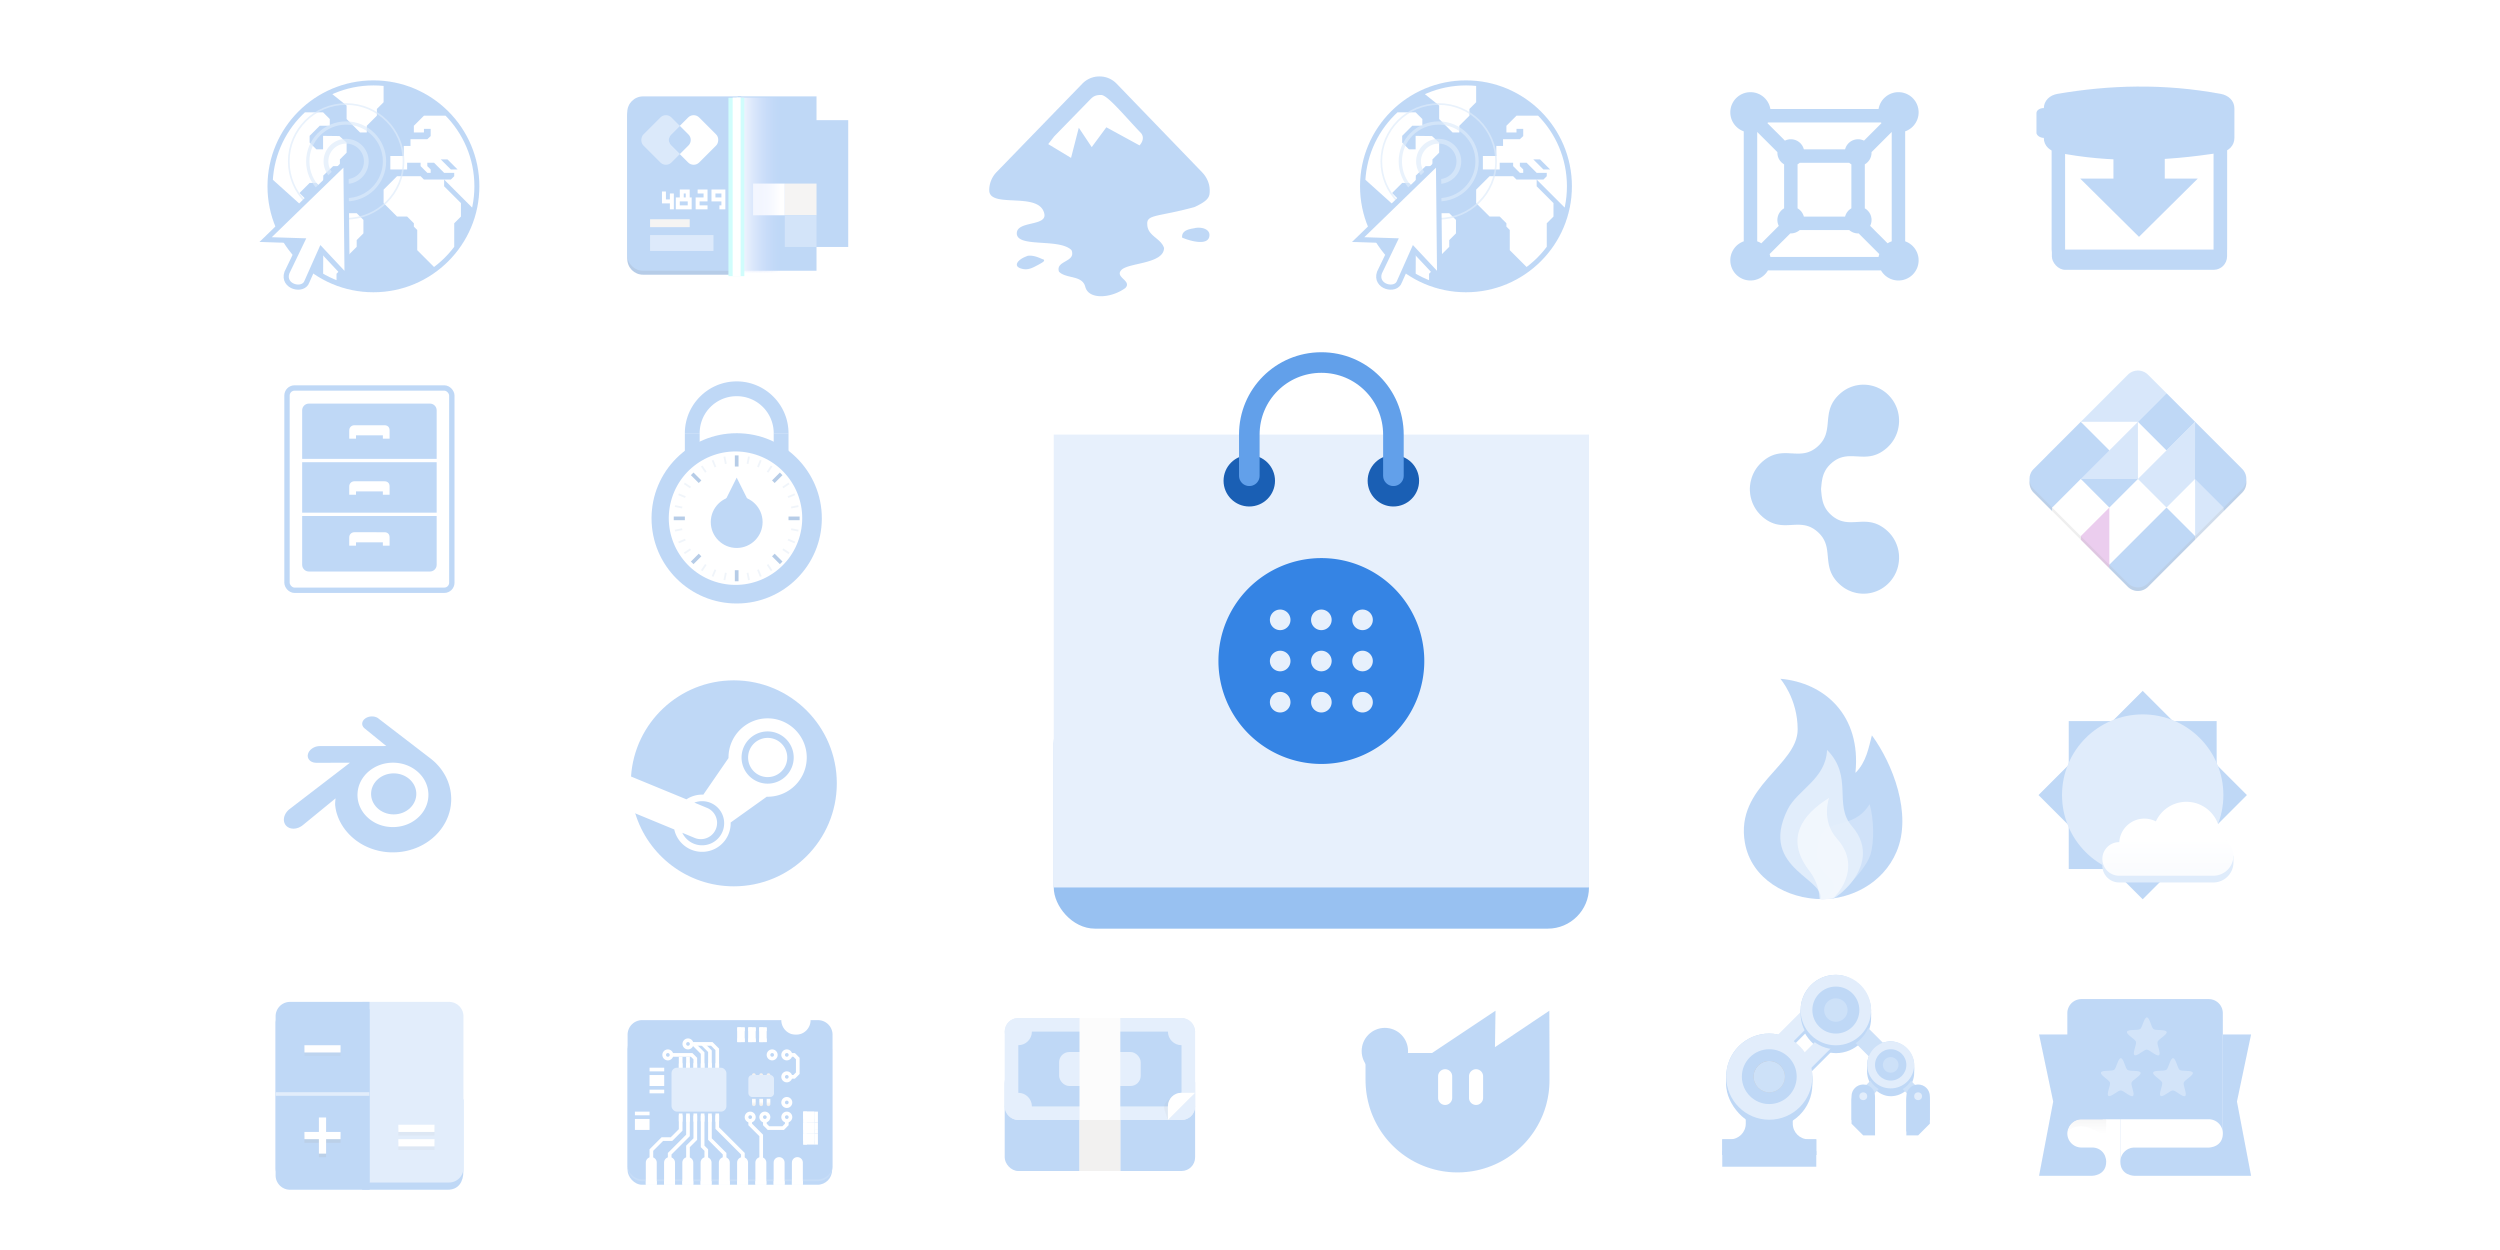 <?xml version="1.0" encoding="UTF-8" standalone="no"?>
<svg
   xmlns:dc="http://purl.org/dc/elements/1.1/"
   xmlns:cc="http://creativecommons.org/ns#"
   xmlns:rdf="http://www.w3.org/1999/02/22-rdf-syntax-ns#"
   xmlns:svg="http://www.w3.org/2000/svg"
   xmlns="http://www.w3.org/2000/svg"
   xmlns:xlink="http://www.w3.org/1999/xlink"
   xmlns:sodipodi="http://sodipodi.sourceforge.net/DTD/sodipodi-0.dtd"
   xmlns:inkscape="http://www.inkscape.org/namespaces/inkscape"
   inkscape:version="1.0 (4035a4fb49, 2020-05-01)"
   sodipodi:docname="software.svg"
   id="svg692"
   version="1.1"
   height="600"
   width="1200">
  <sodipodi:namedview
     inkscape:current-layer="svg692"
     inkscape:window-maximized="1"
     inkscape:window-y="27"
     inkscape:window-x="0"
     inkscape:cy="300"
     inkscape:cx="600"
     inkscape:zoom="1.0616667"
     showgrid="false"
     id="namedview694"
     inkscape:window-height="1136"
     inkscape:window-width="1920"
     inkscape:pageshadow="2"
     inkscape:pageopacity="0"
     guidetolerance="10"
     gridtolerance="10"
     objecttolerance="10"
     borderopacity="1"
     bordercolor="#666666"
     pagecolor="#ffffff" />
  <defs
     id="defs207">
    <linearGradient
       id="d"
       x2="1"
       gradientUnits="userSpaceOnUse"
       gradientTransform="matrix(0 6 -12 0 -64 209.997)">
      <stop
         id="stop141"
         stop-color="#b6b4b2" />
      <stop
         id="stop143"
         stop-color="#dcdbda"
         offset=".119" />
      <stop
         id="stop145"
         stop-color="#deddda"
         offset=".185" />
      <stop
         id="stop147"
         stop-color="#deddda"
         offset=".861" />
      <stop
         id="stop149"
         offset=".973"
         stop-color="#b2b0ab" />
      <stop
         id="stop151"
         offset="1"
         stop-color="#c0bfbc" />
    </linearGradient>
    <linearGradient
       gradientUnits="userSpaceOnUse"
       y2="264"
       x2="70"
       y1="256"
       x1="70"
       id="s"
       xlink:href="#a"
       gradientTransform="matrix(.848 0 0 .848 893.295 163.932)" />
    <linearGradient
       id="f">
      <stop
         id="stop155"
         stop-color="#fff"
         offset="0" />
      <stop
         id="stop157"
         stop-opacity="0"
         stop-color="#648cf9"
         offset="1" />
    </linearGradient>
    <linearGradient
       xlink:href="#b"
       id="p"
       gradientUnits="userSpaceOnUse"
       gradientTransform="matrix(.265 0 0 .265 633.225 349.875)"
       x1="37"
       y1="249"
       x2="37"
       y2="254" />
    <linearGradient
       id="b">
      <stop
         id="stop161"
         stop-color="#d5d1cc"
         offset="0" />
      <stop
         id="stop163"
         stop-color="#f6f5f4"
         offset=".183" />
      <stop
         id="stop165"
         stop-color="#fff"
         offset=".395" />
      <stop
         id="stop167"
         stop-color="#d7d3ce"
         offset=".784" />
      <stop
         id="stop169"
         stop-color="#c8c2bb"
         offset="1" />
    </linearGradient>
    <linearGradient
       y2="254"
       x2="37"
       y1="249"
       x1="37"
       gradientTransform="matrix(.265 0 0 -.265 633.225 479.52)"
       gradientUnits="userSpaceOnUse"
       id="q"
       xlink:href="#b" />
    <linearGradient
       y2="298.475"
       x2="159.094"
       y1="245.525"
       x1="144.906"
       gradientTransform="translate(804 -220.033)"
       gradientUnits="userSpaceOnUse"
       id="n"
       xlink:href="#c" />
    <linearGradient
       id="c">
      <stop
         id="stop174"
         stop-color="#2e3436"
         offset="0" />
      <stop
         id="stop176"
         stop-color="#555753"
         offset="1" />
    </linearGradient>
    <linearGradient
       gradientTransform="matrix(.848 0 0 .848 954.36 150.362)"
       y2="276"
       x2="-28"
       y1="276"
       x1="36"
       gradientUnits="userSpaceOnUse"
       id="r"
       xlink:href="#d" />
    <linearGradient
       id="a">
      <stop
         id="stop180"
         offset="0" />
      <stop
         id="stop182"
         stop-opacity="0"
         offset="1" />
    </linearGradient>
    <linearGradient
       xlink:href="#e"
       id="m"
       x1="85"
       y1="107.162"
       x2="85"
       y2="86"
       gradientUnits="userSpaceOnUse"
       gradientTransform="translate(889.957 177.037) scale(.807)" />
    <linearGradient
       id="e">
      <stop
         id="stop186"
         stop-color="#eef4fc"
         offset="0" />
      <stop
         id="stop188"
         stop-color="#fff"
         offset="1" />
    </linearGradient>
    <linearGradient
       xlink:href="#f"
       id="j"
       x1="66"
       y1="234"
       x2="44"
       y2="234"
       gradientUnits="userSpaceOnUse" />
    <clipPath
       clipPathUnits="userSpaceOnUse"
       id="i">
      <rect
         id="rect192"
         enable-background="new"
         stroke-width=".004"
         fill="#e66100"
         ry="0"
         rx="0"
         y="-290"
         x="-110"
         height="90"
         width="96"
         style="marker:none"
         transform="scale(-1)" />
    </clipPath>
    <clipPath
       id="l"
       clipPathUnits="userSpaceOnUse">
      <path
         id="path195"
         stroke-dasharray="8.357,8.357"
         stroke-linejoin="round"
         stroke-linecap="square"
         stroke-width="2.786"
         fill="url(#radialGradient1189)"
         d="M96.504 52.927c10.224 13.91 20.11 38.975 12.212 57.59C101.892 126.603 85.626 134 72 134c-17.296 0-35.251-9.851-38.379-28.04-4.784-27.822 26.136-38 26.136-55.97 0-15.33-8.568-25.061-8.568-25.061 22.009 1.916 40.085 18.184 37.165 46.565 5.43-5.261 6.607-12.809 8.15-18.567z" />
    </clipPath>
    <clipPath
       clipPathUnits="userSpaceOnUse"
       id="o">
      <rect
         id="rect198"
         stroke-dasharray="4,2"
         stroke-linejoin="round"
         fill="#26a269"
         width="448.707"
         height="358.794"
         x="32"
         y="-116"
         rx="32"
         ry="32" />
    </clipPath>
    <clipPath
       id="g"
       clipPathUnits="userSpaceOnUse">
      <circle
         id="circle201"
         enable-background="new"
         stroke-width="4.286"
         fill="#3584e4"
         style="marker:none"
         cx="64"
         cy="236"
         r="60" />
    </clipPath>
    <filter
       color-interpolation-filters="sRGB"
       id="k"
       x="-.234"
       width="1.468"
       y="-.018"
       height="1.037">
      <feGaussianBlur
         id="feGaussianBlur204"
         stdDeviation="2.342" />
    </filter>
  </defs>
  <g
     id="g690"
     transform="translate(82.06 156.185)">
    <rect
       id="rect209"
       enable-background="new"
       fill="#98c1f1"
       ry="19.762"
       rx="19.762"
       y="180.868"
       x="423.739"
       height="108.693"
       width="256.911" />
    <path
       id="path211"
       d="M423.739 52.412H680.65v217.386H423.739z"
       enable-background="new"
       fill="#e7f0fc"
       style="marker:none" />
    <g
       id="g217"
       fill="#1a5fb4"
       transform="matrix(2.47 0 0 2.47 394.095 -421.885)">
      <circle
         id="circle213"
         r="5"
         cy="201"
         cx="50" />
      <circle
         id="circle215"
         cx="78"
         cy="201"
         r="5" />
    </g>
    <path
       id="path219"
       enable-background="new"
       stroke-linejoin="round"
       stroke-linecap="round"
       stroke-width="9.881"
       stroke="#62a0ea"
       fill="none"
       d="M517.61 72.175V52.412c0-19.16 15.425-34.584 34.584-34.584 19.16 0 34.584 15.425 34.584 34.584v19.763" />
    <path
       id="path221"
       enable-background="new"
       fill="#3584e4"
       d="M552.194 111.7a49.406 49.406 0 00-49.406 49.405 49.406 49.406 0 0049.406 49.406 49.406 49.406 0 0049.406-49.406 49.406 49.406 0 00-49.406-49.406zm-19.762 24.702a4.94 4.94 0 014.94 4.941 4.94 4.94 0 01-4.94 4.94 4.94 4.94 0 01-4.94-4.94 4.94 4.94 0 014.94-4.94zm19.762 0a4.94 4.94 0 014.94 4.941 4.94 4.94 0 01-4.94 4.94 4.94 4.94 0 01-4.94-4.94 4.94 4.94 0 014.94-4.94zm19.763 0a4.94 4.94 0 014.94 4.941 4.94 4.94 0 01-4.94 4.94 4.94 4.94 0 01-4.941-4.94 4.94 4.94 0 014.94-4.94zm-39.525 19.763a4.94 4.94 0 014.94 4.94 4.94 4.94 0 01-4.94 4.941 4.94 4.94 0 01-4.94-4.94 4.94 4.94 0 014.94-4.941zm19.762 0a4.94 4.94 0 014.94 4.94 4.94 4.94 0 01-4.94 4.941 4.94 4.94 0 01-4.94-4.94 4.94 4.94 0 014.94-4.941zm19.763 0a4.94 4.94 0 014.94 4.94 4.94 4.94 0 01-4.94 4.941 4.94 4.94 0 01-4.941-4.94 4.94 4.94 0 014.94-4.941zm-39.525 19.762a4.94 4.94 0 014.94 4.94 4.94 4.94 0 01-4.94 4.941 4.94 4.94 0 01-4.94-4.94 4.94 4.94 0 014.94-4.94zm19.762 0a4.94 4.94 0 014.94 4.94 4.94 4.94 0 01-4.94 4.941 4.94 4.94 0 01-4.94-4.94 4.94 4.94 0 014.94-4.94zm19.763 0a4.94 4.94 0 014.94 4.94 4.94 4.94 0 01-4.94 4.941 4.94 4.94 0 01-4.941-4.94 4.94 4.94 0 014.94-4.94z"
       style="marker:none" />
    <g
       id="g227"
       stroke-width=".668"
       fill="#3584e4"
       opacity=".317">
      <path
         id="path223"
         enable-background="new"
         fill="#fff"
         overflow="visible"
         color="#000"
         style="marker:none"
         d="M446.209-117.57l-33.215 33.226 26.32 14.733 31.962-10.344V-91.24z" />
      <path
         id="path225"
         stroke-width=".46"
         fill-rule="evenodd"
         d="M445.684-119.496c-3.017 0-5.955 1.129-8.267 3.517l-41.132 42.41a12.515 12.515 0 00-3.513 8.481v.207c0 9.088 24.264.266 26.456 11.378 1.187 6.014-13.228 3.259-13.228 9.31 0 7.097 20.403 2.216 26.25 8.068 2.401 5.85-7.812 4.906-5.994 10.343 3.424 3.537 11.128 1.532 12.608 7.241 1.69 6.522 12.761 5.397 19.222.62 3.425-3.537-5.285-5.152-1.86-8.69 3.424-3.536 20.34-2.82 20.462-10.55-1.616-4.855-7.963-5.64-8.06-11.378-.341-4.86 5.197-3.439 22.735-8.275 7.013-3.29 7.261-5.04 7.234-8.068v-.207c-.04-3.054-1.454-6.14-3.72-8.482l-40.925-42.41c-2.312-2.388-5.25-3.516-8.268-3.516zm.827 8.896c3.108.026 11.624 10.539 19.222 18.412 2.138 2.86-.826 5.792-.826 5.792l-15.915-8.689-7.028 9.517-6.2-9.31-3.721 14.482-10.955-6.62 2.894-3.724 17.155-17.585c1.316-1.338 2.324-2.299 5.374-2.275zm47.126 63.718c-.836-.027-1.68.04-2.274.206-1.12.323-6.431.512-5.994 4.551 4.812 2.019 12.147 3.625 13.022-.413.656-3.029-2.246-4.252-4.754-4.344zM411.58-33.436c-.467.054-.784.24-1.24.414-3.65 1.388-6.097 4.309-2.688 5.585 3.41 1.276 5.693-.072 8.681-1.655 2.99-1.583 2.903-1.872 2.687-2.482-.414.083-3.132-1.61-5.994-1.862a7.51 7.51 0 00-1.446 0z" />
    </g>
    <path
       id="path229"
       enable-background="accumulate"
       fill-rule="evenodd"
       fill="#3584e4"
       opacity=".317"
       overflow="visible"
       color="#000"
       style="marker:none"
       d="M812.088 28.46a16.856 16.856 0 00-10.762 4.188c-10.032 8.777-2.24 17.896-10.988 25.549-8.749 7.654-16.5-1.494-26.533 7.282v.02a17.24 17.24 0 00-4.808 6.97c-.019.024-.019.033-.019.05a17.06 17.06 0 00-.504 1.608c-.063.242-.135.487-.187.73-.005.032-.018.05-.018.082-.11.515-.19 1.031-.254 1.553v.019c-.004.032-.019.05-.019.081-.033.243-.05.486-.072.73-.019.184-.033.37-.042.555-.004.094-.019.19-.019.284v.095c-.004.246-.004.485 0 .73.001.124.019.252.019.376.018.185.032.37.042.554.028.272.05.54.078.81v.02c.062.522.143 1.038.254 1.553.004.033.019.05.019.082.05.246.122.487.187.73.141.544.31 1.077.506 1.607.018.024.018.033.018.05a17.243 17.243 0 004.809 6.972v.018c10.032 8.777 17.784-.37 26.532 7.283 8.749 7.653.957 16.772 10.989 25.549 7.13 6.238 17.892 5.422 24.041-1.81 6.15-7.233 5.36-18.15-1.771-24.388-10.032-8.776-17.784.386-26.532-7.268-4.42-3.867-4.613-8.117-5.022-12.498.409-4.381.604-8.631 5.022-12.497 8.748-7.654 16.5 1.507 26.532-7.27 7.13-6.237 7.921-17.154 1.771-24.386-3.459-4.069-8.367-6.107-13.279-6z" />
    <g
       id="g245"
       stroke-width=".505"
       opacity=".317">
      <circle
         id="circle231"
         transform="matrix(.216 0 0 .216 566.31 -76.257)"
         enable-background="new"
         stroke-width="22.854"
         stroke="#3584e4"
         fill="#3584e4"
         style="marker:none"
         cx="256"
         cy="44"
         r="224" />
      <path
         id="path233"
         enable-background="accumulate"
         fill="#fff"
         overflow="visible"
         color="#000"
         transform="matrix(.807 0 0 .807 570 -257.217)"
         style="marker:none"
         clip-path="url(#g)"
         d="M38 176v4l10 8v8l8 8h4v-4l6-6v-4l4-4v-10zm-4 16H4s.509 40.442 0 40l20 18v-6l-4-4 6-6h4l4 4 .125-8.402L40 224h4v-4l4-4v-6l-4.272-3.875L34 206v8h-4l-4-4v-4l6-6h6v-4zm60 2l-6 6v4h6v-2.143h4v4.268L96 208H86v4h-4v6h-8v8h10v-4h8v2l4 4h2v-2l-2-2v-2h4l6 6h6v2l-2 2h-4l18 18v-56H96zm12 38H94l-2-2H78l-8 8v8l8 8h6l4 4v2l2 2v12l14 14h8v-30l4-4v-8l-10-10zm-2-12h4l6 6h-4zm-74 28l-4 4v10l8.125 8.143L34 296h8v-8l6-6v-4l6-6v-4l4-4v-8l-4-4h-8l-4-4z" />
      <g
         id="g241"
         stroke-linejoin="round"
         fill="none"
         color="#000"
         stroke="#98c1f1"
         transform="matrix(.267 0 0 .267 372.585 -178.103)">
        <circle
           id="circle235"
           stroke-width="8.548"
           opacity=".668"
           overflow="visible"
           style="marker:none"
           cx="883.604"
           cy="372.218"
           r="36.271" />
        <circle
           id="circle237"
           stroke-width="5.905"
           opacity=".668"
           overflow="visible"
           style="marker:none"
           cx="883.604"
           cy="372.218"
           r="68.972" />
        <circle
           id="circle239"
           stroke-width="3.028"
           opacity=".668"
           overflow="visible"
           style="marker:none"
           cx="883.604"
           cy="372.218"
           r="103.121" />
      </g>
      <path
         id="path243"
         enable-background="new"
         stroke-width="2.471"
         stroke="#3584e4"
         fill-rule="evenodd"
         fill="#fff"
         overflow="visible"
         color="#000"
         d="M608.408-78.598L569.857-41.18l17.575.567-7.37 15.308c-2.268 6.803 7.937 9.354 9.637 4.252l6.804-15.308 12.472 13.323z"
         style="marker:none" />
    </g>
    <g
       id="g261"
       stroke-width=".505"
       opacity=".317">
      <circle
         id="circle247"
         transform="matrix(.216 0 0 .216 41.889 -76.257)"
         enable-background="new"
         stroke-width="22.854"
         stroke="#3584e4"
         fill="#3584e4"
         style="marker:none"
         cx="256"
         cy="44"
         r="224" />
      <path
         id="path249"
         enable-background="accumulate"
         fill="#fff"
         overflow="visible"
         color="#000"
         transform="matrix(.807 0 0 .807 45.578 -257.217)"
         style="marker:none"
         clip-path="url(#g)"
         d="M38 176v4l10 8v8l8 8h4v-4l6-6v-4l4-4v-10zm-4 16H4s.509 40.442 0 40l20 18v-6l-4-4 6-6h4l4 4 .125-8.402L40 224h4v-4l4-4v-6l-4.272-3.875L34 206v8h-4l-4-4v-4l6-6h6v-4zm60 2l-6 6v4h6v-2.143h4v4.268L96 208H86v4h-4v6h-8v8h10v-4h8v2l4 4h2v-2l-2-2v-2h4l6 6h6v2l-2 2h-4l18 18v-56H96zm12 38H94l-2-2H78l-8 8v8l8 8h6l4 4v2l2 2v12l14 14h8v-30l4-4v-8l-10-10zm-2-12h4l6 6h-4zm-74 28l-4 4v10l8.125 8.143L34 296h8v-8l6-6v-4l6-6v-4l4-4v-8l-4-4h-8l-4-4z" />
      <g
         id="g257"
         stroke-linejoin="round"
         fill="none"
         color="#000"
         stroke="#98c1f1"
         transform="matrix(.267 0 0 .267 -151.836 -178.103)">
        <circle
           id="circle251"
           stroke-width="8.548"
           opacity=".668"
           overflow="visible"
           style="marker:none"
           cx="883.604"
           cy="372.218"
           r="36.271" />
        <circle
           id="circle253"
           stroke-width="5.905"
           opacity=".668"
           overflow="visible"
           style="marker:none"
           cx="883.604"
           cy="372.218"
           r="68.972" />
        <circle
           id="circle255"
           stroke-width="3.028"
           opacity=".668"
           overflow="visible"
           style="marker:none"
           cx="883.604"
           cy="372.218"
           r="103.121" />
      </g>
      <path
         id="path259"
         enable-background="new"
         stroke-width="2.471"
         stroke="#3584e4"
         fill-rule="evenodd"
         fill="#fff"
         overflow="visible"
         color="#000"
         d="M83.987-78.598L45.436-41.18l17.575.567-7.37 15.308c-2.268 6.803 7.937 9.354 9.637 4.252l6.804-15.308 12.472 13.323z"
         style="marker:none" />
    </g>
    <g
       id="g271"
       stroke-width=".505"
       opacity=".317"
       transform="matrix(.807 0 0 .807 43.61 -110.24)">
      <rect
         id="rect263"
         stroke-width="3.189"
         stroke="#3584e4"
         fill="#fff"
         ry="4.501"
         rx="4.501"
         y="173.839"
         x="14.98"
         height="120.322"
         width="98.04"
         style="marker:none" />
      <path
         id="path265"
         enable-background="new"
         fill="#3584e4"
         style="marker:none"
         d="M28 183.125c-2.216 0-4 1.784-4 4V216h80v-28.875c0-2.216-1.784-4-4-4zM24 218v30h80v-30zm0 32v29c0 2.216 1.784 4 4 4h72c2.216 0 4-1.784 4-4v-29z" />
      <g
         id="g269"
         fill="#fff">
        <path
           id="path267"
           style="marker:none"
           d="M55 196c-1.662 0-3 1.338-3 3v5h4.031l-.015-2H72v2h4v-5c0-2-1.338-3-3-3zM55 229.333c-1.662 0-3 1.338-3 3v5h4.031l-.015-2H72v2h4v-5c0-2-1.338-3-3-3zM55 259.636c-1.662 0-3 1.338-3 3v5h4.031l-.015-2H72v2h4v-5c0-2-1.338-3-3-3z" />
      </g>
    </g>
    <g
       id="g294"
       opacity=".317"
       transform="matrix(3.358 0 0 3.358 -1969.432 -1295.488)">
      <use
         id="use273"
         enable-background="new"
         xlink:href="#h"
         transform="matrix(-1 0 0 1 1334.712 0)"
         width="100%"
         height="100%" />
      <path
         d="M672.648 401.204h2.117v4.233h-2.117z"
         enable-background="new"
         stroke-opacity="1"
         stroke-dashoffset="0"
         stroke-dasharray="none"
         stroke-miterlimit="4"
         stroke-linejoin="miter"
         stroke-linecap="butt"
         stroke-width=".971"
         stroke="none"
         fill-opacity="1"
         fill="#3584e4"
         vector-effect="none"
         opacity="1"
         display="inline"
         id="h"
         style="marker:none" />
      <circle
         id="circle276"
         enable-background="new"
         fill="#3584e4"
         r="12.171"
         cy="413.375"
         cx="667.356"
         style="marker:none" />
      <circle
         id="circle278"
         fill="#fff"
         enable-background="new"
         transform="matrix(.256 .068 .068 -.256 690.11 479.52)"
         r="36"
         cy="219.223"
         cx="-147.774" />
      <path
         id="path280"
         enable-background="new"
         fill-rule="evenodd"
         fill="#3584e4"
         d="M667.356 407.554l-1.587 3.175h3.175z"
         style="marker:none" />
      <circle
         id="circle282"
         enable-background="new"
         fill="#3584e4"
         cx="667.356"
         cy="413.904"
         r="3.704"
         style="marker:none" />
      <g
         id="g286"
         stroke-width="2"
         fill="none"
         stroke="#1a5fb4">
        <path
           id="path284"
           stroke-width=".529"
           d="M667.356 422.37v-1.587M667.356 405.967v-1.588M676.352 413.375h-1.588M659.948 413.375h-1.588M660.995 419.736l1.123-1.122M672.595 408.137l1.122-1.123M673.717 419.736l-1.122-1.122M662.118 408.137l-1.123-1.123" />
      </g>
      <g
         id="g290"
         stroke="#1a5fb4"
         fill="#1a5fb4"
         opacity=".2">
        <path
           id="path288"
           stroke-width=".265"
           d="M665.601 422.198l.207-1.038M668.905 405.59l.206-1.038M676.179 415.13l-1.038-.206M659.571 411.827l-1.038-.207M659.876 418.373l.88-.588M673.956 408.965l.88-.588M672.354 420.855l-.588-.88M662.946 406.775l-.588-.88M663.913 421.686l.405-.978M670.394 406.042l.405-.978M675.667 416.818l-.978-.405M660.023 410.338l-.978-.405M659.045 416.818l.978-.405M674.69 410.338l.977-.405M670.799 421.686l-.405-.978M664.318 406.042l-.405-.978M662.358 420.855l.588-.88M671.766 406.775l.588-.88M674.836 418.373l-.88-.588M660.756 408.965l-.88-.588M658.533 415.13l1.038-.206M675.141 411.827l1.038-.207M669.111 422.198l-.206-1.038M665.808 405.59l-.207-1.038" />
      </g>
      <path
         id="path292"
         enable-background="new"
         fill="#3584e4"
         overflow="visible"
         font-family="sans-serif"
         font-weight="400"
         color="#000"
         d="M667.355 393.797c-4.079 0-7.408 3.33-7.408 7.408h2.117a5.276 5.276 0 015.291-5.293 5.278 5.278 0 015.293 5.293h2.116c0-4.079-3.33-7.408-7.409-7.408z"
         style="line-height:normal;font-variant-ligatures:normal;font-variant-position:normal;font-variant-caps:normal;font-variant-numeric:normal;font-variant-alternates:normal;font-feature-settings:normal;text-indent:0;text-align:start;text-decoration-line:none;text-decoration-style:solid;text-decoration-color:#000;text-transform:none;text-orientation:mixed;white-space:normal;shape-padding:0;isolation:auto;mix-blend-mode:normal;solid-color:#000;solid-opacity:1;marker:none" />
    </g>
    <g
       id="g334"
       opacity=".317"
       transform="translate(-3585.518 -2312.924) scale(5.578)">
      <path
         id="path296"
         enable-background="new"
         fill="#1a5fb4"
         d="M683.427 395.286c-.755 0-1.364.609-1.364 1.364v12.277c0 .756.609 1.364 1.364 1.364h8.442v-15.005z" />
      <path
         id="path298"
         enable-background="new"
         fill="#3584e4"
         d="M683.427 394.945c-.755 0-1.364.609-1.364 1.364v12.277c0 .756.609 1.364 1.364 1.364h8.442v-15.005z"
         style="marker:none" />
      <path
         id="path300"
         enable-background="new"
         stroke-width=".341"
         stroke="#fff"
         fill="none"
         d="M685.219 403.13v.852h.852M685.9 403.3v1.364"
         style="marker:none" />
      <g
         id="g304"
         stroke-width="2"
         stroke="#fff"
         fill="none">
        <path
           id="path302"
           stroke-width=".341"
           d="M686.753 403.13h.512v.682h-.512zM686.412 403.812h1.023v.682h-1.023z"
           style="marker:none" />
      </g>
      <path
         id="path306"
         enable-background="new"
         stroke-width=".341"
         stroke="#fff"
         fill="none"
         d="M688.117 403.13h.682v.682h-.682v.682h.853M689.993 404.494h.341v-1.364h-.853v.682h.853"
         style="marker:none" />
      <path
         id="path308"
         d="M684.025 406.881h5.456v1.364h-5.456z"
         enable-background="new"
         fill="#95bef1"
         style="marker:none" />
      <path
         id="path310"
         d="M684.025 405.517h3.41v.682h-3.41z"
         enable-background="new"
         fill="#deddda"
         style="marker:none" />
      <path
         id="path312"
         enable-background="new"
         fill="#3584e4"
         d="M691.57 394.945v15.005h6.778v-2.046h2.728v-10.913h-2.728v-2.046z"
         style="marker:none" />
      <path
         id="path314"
         d="M692.892 402.448h2.728v2.728h-2.728z"
         enable-background="new"
         fill="#fff"
         style="marker:none" />
      <path
         id="path316"
         d="M695.62 402.448h2.728v2.728h-2.728z"
         enable-background="new"
         fill="#deddda"
         style="marker:none" />
      <g
         id="g324"
         transform="matrix(-.171 0 0 .171 702.76 360.843)"
         clip-path="url(#i)">
        <path
           id="path318"
           d="M32 200h34v88H32z"
           fill="url(#j)"
           style="marker:none" />
        <path
           id="path320"
           enable-background="new"
           filter="url(#k)"
           fill="#6bf9f4"
           overflow="visible"
           font-family="sans-serif"
           font-weight="400"
           color="#000"
           style="line-height:normal;font-variant-ligatures:normal;font-variant-position:normal;font-variant-caps:normal;font-variant-numeric:normal;font-variant-alternates:normal;font-feature-settings:normal;text-indent:0;text-align:start;text-decoration-line:none;text-decoration-style:solid;text-decoration-color:#000;text-transform:none;text-orientation:mixed;white-space:normal;shape-padding:0;isolation:auto;mix-blend-mode:normal;solid-color:#000;solid-opacity:1"
           d="M372.268-113.052v304h24v-304z"
           transform="matrix(-.333 0 0 -.379 194.09 258.312)" />
        <path
           id="path322"
           enable-background="new"
           fill="#fff"
           overflow="visible"
           font-family="sans-serif"
           font-weight="400"
           color="#000"
           d="M68 301.125V186h-4v115.125z"
           style="line-height:normal;font-variant-ligatures:normal;font-variant-position:normal;font-variant-caps:normal;font-variant-numeric:normal;font-variant-alternates:normal;font-feature-settings:normal;text-indent:0;text-align:start;text-decoration-line:none;text-decoration-style:solid;text-decoration-color:#000;text-transform:none;text-orientation:mixed;white-space:normal;shape-padding:0;isolation:auto;mix-blend-mode:normal;solid-color:#000;solid-opacity:1" />
      </g>
      <path
         id="path326"
         d="M695.62 405.176h2.728v2.728h-2.728z"
         enable-background="new"
         fill="#73aaec"
         style="marker:none" />
      <rect
         id="rect328"
         enable-background="new"
         fill="#8fbbf0"
         transform="rotate(45)"
         ry=".67"
         rx=".67"
         style="marker:none"
         y="-204.427"
         x="764.859"
         height="3.41"
         width="3.41" />
      <rect
         id="rect330"
         enable-background="new"
         fill="#fff"
         width="3.41"
         height="3.41"
         x="766.547"
         y="-206.115"
         rx=".67"
         ry=".67"
         transform="rotate(45)" />
      <path
         id="path332"
         enable-background="new"
         fill="#3584e4"
         d="M686.583 397.479l-.744.744a.668.668 0 000 .947l.744.744.744-.744a.668.668 0 000-.947z"
         style="marker:none" />
    </g>
    <g
       id="g350"
       opacity=".317"
       transform="translate(-1134.492 -1206.668) scale(3.056)">
      <rect
         id="rect336"
         enable-background="new"
         fill="#3584e4"
         style="marker:none"
         width="5.757"
         height="4.681"
         x="664.247"
         y="360.718"
         rx="1.151"
         ry=".78" />
      <rect
         id="rect338"
         enable-background="new"
         fill="#3584e4"
         style="marker:none"
         width="27.518"
         height="25.332"
         x="666.666"
         y="360.794"
         rx="2.108"
         ry="2.117" />
      <rect
         id="rect340"
         enable-background="new"
         fill="#3584e4"
         style="marker:none"
         width="27.542"
         height="26.484"
         x="666.643"
         y="358.59"
         rx="2.11"
         ry="2.117" />
      <rect
         id="rect342"
         enable-background="new"
         fill="#fff"
         style="marker:none"
         width="23.317"
         height="22.151"
         x="668.744"
         y="360.794"
         rx="0"
         ry="0" />
      <path
         id="path344"
         enable-background="new"
         fill="#3584e4"
         style="marker:none"
         d="M676.337 364.824v6.975h-5.218l9.23 9.145 9.23-9.145h-5.182v-6.975z" />
      <rect
         id="rect346"
         enable-background="new"
         fill="#aaa"
         style="marker:none"
         width="23.03"
         height=".576"
         x="668.852"
         y="363.097"
         rx="0"
         ry="0" />
      <path
         id="path348"
         stroke-width=".643"
         fill="#3584e4"
         style="marker:none"
         d="M667.536 358.49c8.12-1.389 16.585-1.675 25.662 0 1.165.216 2.138 1.028 2.138 2.304v4.605c0 1.276-.969 2.114-2.138 2.303-9.107 1.476-17.705 1.594-25.662 0-1.161-.232-2.138-1.027-2.138-2.303v-4.605c0-1.276.97-2.104 2.138-2.303z" />
    </g>
    <g
       id="g382"
       opacity=".317">
      <path
         id="path352"
         enable-background="new"
         fill="#c061cb"
         style="marker:none"
         d="M930.427 87.439H916.71v15.433l13.718 13.719 6.86-15.434z" />
      <path
         id="path354"
         enable-background="new"
         fill="#3584e4"
         style="marker:none"
         d="M957.864 87.439l-20.577 6.86-6.86 20.577v1.715l8.87 8.869a6.843 6.843 0 009.699 0l22.599-22.6-.002-1.713-1.725-11.993z" />
      <path
         id="path356"
         enable-background="new"
         fill="#85b5ef"
         d="M930.427 60.002l3.43-10.29 10.289-3.429 6.86 13.719-6.86 13.718-12.004-1.715z"
         style="marker:none" />
      <path
         id="path358"
         enable-background="new"
         fill="#fff"
         style="marker:none"
         d="M957.864 87.439l13.73 13.708 6.848-13.708-6.859-13.719-10.289 3.43z" />
      <path
         id="path360"
         enable-background="new"
         fill="#85b5ef"
         d="M944.146 73.72l6.86-20.578 20.577-6.859 6.86 17.148-6.86 10.29-13.719 13.718h-13.718z"
         style="marker:none" />
      <path
         id="path362"
         enable-background="new"
         fill="#fff"
         d="M957.864 87.439l-27.437 27.437V87.439l3.43-10.29 10.289-3.429zM944.146 46.283l3.43-11.146 10.288-2.573 13.719 13.719-27.437 27.437z"
         style="marker:none" />
      <path
         id="path364"
         enable-background="new"
         fill="#3584e4"
         style="marker:none"
         d="M916.735 46.256l-11.488 11.488-11.392 11.421a6.811 6.811 0 00-1.742 4.555h-.001v1.715h.001a6.818 6.818 0 002.008 4.85l8.869 8.869v-1.715l20.578-6.86 6.86-20.577-3.43-10.29z" />
      <path
         id="path366"
         enable-background="new"
         fill="#85b5ef"
         style="marker:none"
         d="M944.146 21.68a6.836 6.836 0 00-4.85 2.016L916.71 46.283l13.718 6.86 13.719-6.86 13.707-13.73-8.857-8.857a6.836 6.836 0 00-4.85-2.015z" />
      <path
         id="path368"
         enable-background="new"
         fill="#3584e4"
         style="marker:none"
         d="M971.583 46.283l-.057 29.067 13.789 13.79 8.855-8.855a6.818 6.818 0 002.008-4.85h.002V73.72h-.002a6.817 6.817 0 00-2.008-4.85zM944.146 46.283l13.718 13.719 13.719-13.719-13.719-13.719z" />
      <path
         id="path370"
         enable-background="new"
         fill="#fff"
         style="marker:none"
         d="M916.709 46.283l13.718 13.719 13.719-13.719z" />
      <path
         id="path372"
         enable-background="new"
         fill="#85b5ef"
         style="marker:none"
         d="M971.583 73.72l.013 29.14 13.707-13.706v-1.7z" />
      <path
         id="path374"
         enable-background="new"
         fill="#fff"
         style="marker:none"
         d="M916.729 73.7L902.99 87.44v1.715l13.719 13.718v-1.715l13.718-13.718-3.43-10.29z" />
      <path
         id="path376"
         enable-background="new"
         fill="#3584e4"
         style="marker:none"
         d="M944.146 73.72L930.427 87.44 916.728 73.7l13.7-6.84z" />
      <path
         id="path378"
         enable-background="new"
         fill="#85b5ef"
         d="M944.146 73.72l-13.719-13.718L916.71 73.72z"
         style="marker:none" />
      <path
         id="path380"
         enable-background="new"
         opacity=".2"
         style="marker:none"
         d="M892.112 73.72v1.715h.001a6.818 6.818 0 002.008 4.85l45.175 45.175a6.843 6.843 0 009.7 0l45.174-45.175a6.818 6.818 0 002.008-4.85h.002V73.72h-.002a6.817 6.817 0 01-2.008 4.85l-45.174 45.175a6.843 6.843 0 01-9.7 0L894.121 78.57a6.818 6.818 0 01-2.008-4.85z" />
    </g>
    <g
       id="g390"
       opacity=".317">
      <path
         id="path384"
         fill="#fff"
         d="M107.718 245.607c-11.168 0-20.221-8.54-20.221-19.073 0-10.533 9.053-19.072 20.221-19.072 11.17 0 20.223 8.54 20.223 19.072 0 10.533-9.053 19.073-20.223 19.073z" />
      <path
         id="path386"
         fill="#3584e4"
         style="marker:none"
         d="M96.075 224.385c.148-2.676 1.462-5.037 3.439-6.71 1.942-1.643 4.552-2.647 7.403-2.647 2.85 0 5.46 1.004 7.403 2.648 1.977 1.672 3.289 4.033 3.44 6.707.15 2.754-.955 5.313-2.895 7.205-1.978 1.929-4.796 3.14-7.948 3.14s-5.973-1.211-7.95-3.14c-1.94-1.893-3.044-4.45-2.891-7.203" />
      <path
         id="path388"
         fill="#3584e4"
         style="marker:none"
         d="M78.806 229.803c.018 1.045.353 3.081.854 4.675 1.054 3.366 2.842 6.48 5.331 9.227a27.557 27.557 0 009.324 6.694 29.979 29.979 0 0012.247 2.548 30.071 30.071 0 0012.242-2.588c3.63-1.624 6.768-3.897 9.32-6.724 2.485-2.755 4.27-5.878 5.326-9.246a23.505 23.505 0 001-5.16 23.487 23.487 0 00-.165-5.125 23.833 23.833 0 00-3.398-9.3 26.064 26.064 0 00-6.2-6.836l.005-.003-25.087-19.266-.064-.051c-1.65-1.262-4.417-1.26-6.226.008-1.832 1.282-2.039 3.398-.411 4.736l-.005.005 10.462 8.512-31.895.032h-.045c-2.635.001-5.167 1.734-5.672 3.918-.512 2.228 1.28 4.074 4.018 4.087v.007l16.164-.03-28.85 22.142-.11.084c-2.719 2.082-3.6 5.549-1.888 7.742 1.742 2.231 5.44 2.233 8.19.01l15.744-12.882s-.227 1.74-.211 2.784zm40.455 5.821c-3.243 3.308-7.781 5.182-12.7 5.19-4.918.011-9.46-1.848-12.705-5.149a15.093 15.093 0 01-3.469-5.428 14.12 14.12 0 01-.797-6.064 14.341 14.341 0 011.741-5.71 15.772 15.772 0 013.86-4.59c3.152-2.571 7.164-3.961 11.367-3.967 4.202-.005 8.215 1.374 11.367 3.934a15.697 15.697 0 013.86 4.574 14.374 14.374 0 011.74 5.708 14.13 14.13 0 01-.797 6.063 15.175 15.175 0 01-3.467 5.439" />
    </g>
    <g
       id="g402"
       opacity=".317">
      <path
         id="path392"
         fill="#3584e4"
         style="marker:none"
         d="M816.45 196.778c9.916 13.49 19.502 37.797 11.844 55.85-6.618 15.599-22.393 22.772-35.607 22.772-16.773 0-34.185-9.553-37.218-27.192-4.64-26.981 25.346-36.851 25.346-54.278 0-14.866-8.309-24.303-8.309-24.303 21.343 1.858 38.872 17.634 36.041 45.157 5.265-5.103 6.408-12.422 7.904-18.006z" />
      <g
         id="g400"
         transform="matrix(.97 0 0 .97 722.864 145.451)"
         clip-path="url(#l)">
        <path
           id="path394"
           fill="#9fc5f2"
           style="marker:none"
           d="M70.441 135.596c6.19-11.614-30.82-15.722-15.6-46.13 4.782-9.555 18.874-14.95 19.445-29.37 13.223 13.444 3.023 27.078 12.32 37.77 17.896 20.584-13.794 41.825-16.165 37.73z" />
        <path
           id="path396"
           fill="#afcef4"
           opacity=".442"
           style="marker:none"
           d="M73.186 133.812c14.48-11.366-8.729-8.355-2.515-29.162 3.735-12.506 15.826-3.73 24.697-17.677 2.144 7.573 2.357 18.743.345 25.12-2.9 9.194-21.34 26.129-22.527 21.72z" />
        <path
           id="path398"
           fill-opacity=".551"
           fill="#fff"
           d="M70.5 136.64s1.474-8.705-5.564-17.437c-11.284-15.353-2.989-27.06 10.375-35.375-.001 0-4.136 11.26 3.917 20.25 15.739 17.573-6.874 36.27-8.728 32.561z" />
      </g>
    </g>
    <g
       id="g410"
       opacity=".317"
       transform="translate(748.136 187.307) scale(.742)">
      <path
         id="path404"
         enable-background="new"
         fill="#3584e4"
         d="M-151.418 190.902l-41.037 27.348h-43.049v18h.014a59.504 59.504 0 00.943 10.049l-.053.035.075.074a59.504 59.504 0 0028.773 41.123 59.504 59.504 0 0059.504 0 59.504 59.504 0 0029.746-51.281h.002v-.084a59.504 59.504 0 00.004-.166h-.004v-17.75l-.098-27.348-35.168 23.577z"
         style="marker:none" />
      <path
         id="path406"
         enable-background="new"
         fill="#fff"
         d="M-184 228.75a4.574 4.574 0 00-4.56 4.56v14a4.574 4.574 0 004.56 4.561 4.574 4.574 0 004.56-4.56v-14a4.574 4.574 0 00-4.56-4.561zM-164 228.75a4.574 4.574 0 00-4.56 4.56v14a4.574 4.574 0 004.56 4.561 4.574 4.574 0 004.56-4.56v-14a4.574 4.574 0 00-4.56-4.561z"
         style="marker:none" />
      <circle
         id="circle408"
         enable-background="new"
         fill="#3584e4"
         r="15"
         cy="217"
         cx="-223"
         style="marker:none" />
    </g>
    <g
       id="g442"
       opacity=".317"
       transform="matrix(.204 0 0 .204 393.672 356.122)">
      <rect
         id="rect412"
         fill="#3584e4"
         style="marker:none"
         width="448"
         height="240"
         x="32"
         y="4"
         rx="32"
         ry="32" />
      <rect
         id="rect414"
         fill="#acccf4"
         ry="32"
         rx="32"
         y="-116"
         x="32"
         height="240"
         width="448"
         style="marker:none" />
      <path
         id="path416"
         d="M64-84h384V92H64z"
         fill="#3584e4"
         style="marker:none" />
      <circle
         id="circle418"
         fill="#57e389"
         r="56"
         cy="4"
         cx="256" />
      <g
         id="g428"
         fill="#acccf4">
        <circle
           id="circle420"
           r="32"
           cy="-84"
           cx="64"
           style="marker:none" />
        <circle
           id="circle422"
           style="marker:none"
           cx="64"
           cy="92"
           r="32" />
        <circle
           id="circle424"
           style="marker:none"
           cx="448"
           cy="-84"
           r="32" />
        <circle
           id="circle426"
           r="32"
           cy="92"
           cx="448"
           style="marker:none" />
      </g>
      <rect
         id="rect430"
         fill="#acccf4"
         ry="24"
         rx="24"
         y="-36"
         x="160"
         height="80"
         width="192"
         style="marker:none" />
      <g
         id="g436"
         stroke-width="1.414"
         fill="#f6f5f4">
        <path
           id="path432"
           d="M208-116h96v360h-96z" />
        <path
           id="path434"
           d="M208 124h96v120h-96z"
           fill="#d5d3cf" />
      </g>
      <path
         id="path438"
         enable-background="new"
         opacity=".1"
         d="M440 68c-17.673 0-37.589 15.234-32 32l8 24 56-56z" />
      <path
         id="path440"
         enable-background="new"
         fill="#fff"
         d="M448 60c-17.673 0-32 14.327-32 32v32l64-64z" />
    </g>
    <g
       id="g454"
       opacity=".317">
      <path
         id="path444"
         d="M910.934 189.946h71.001v71.001h-71.001z"
         enable-background="new"
         fill="#3584e4"
         style="marker:none" />
      <path
         id="path446"
         d="M996.459 225.447l-50.024 50.024-50.023-50.024 50.023-50.023z"
         enable-background="new"
         fill="#3584e4"
         style="marker:none" />
      <circle
         id="circle448"
         r="38.728"
         enable-background="new"
         fill="#9cc3f2"
         style="marker:none"
         cx="946.435"
         cy="225.447" />
      <path
         id="path450"
         enable-background="new"
         fill="#9ac2f2"
         d="M967.413 231.902a16.133 16.133 0 00-14.65 9.414 12.104 12.104 0 00-5.521-1.346c-6.366.005-11.638 4.945-12.061 11.297h-.042a8.067 8.067 0 00-7.393 4.84h-.676v3.228a8.068 8.068 0 008.069 8.068h45.182a9.682 9.682 0 009.682-9.682v-3.227h-.57a9.682 9.682 0 00-5.913-5.9l.028-.555c0-8.912-7.224-16.137-16.136-16.137z"
         style="marker:none" />
      <path
         id="path452"
         enable-background="new"
         fill="url(#m)"
         d="M967.413 228.674a16.133 16.133 0 00-14.65 9.414 12.104 12.104 0 00-5.521-1.345c-6.366.005-11.638 4.945-12.061 11.297l-.042-.001a8.068 8.068 0 000 16.137h45.182a9.682 9.682 0 009.682-9.683 9.682 9.682 0 00-6.483-9.127l.028-.554c0-8.912-7.224-16.137-16.136-16.137z" />
    </g>
    <g
       id="g460"
       opacity=".317">
      <path
         id="path456"
         fill="#3584e4"
         style="marker:none"
         d="M222.807 234.036c6.109 20.374 25 35.217 47.362 35.217 27.305 0 49.439-22.134 49.439-49.439 0-27.301-22.134-49.435-49.44-49.435-26.198 0-47.638 20.38-49.332 46.153 3.203 5.373 4.45 8.694 1.97 17.501z" />
      <path
         id="path458"
         fill="#fff"
         d="M267.626 207.432v.244l-12.095 17.574a13.552 13.552 0 00-5.792 1.023 13.453 13.453 0 00-2.312 1.222l-26.568-10.937s-.614 10.115 1.948 17.65l18.779 7.75a13.697 13.697 0 0026.024 2.298 13.77 13.77 0 001.056-5.646l17.31-12.37.426.007c10.358 0 18.779-8.444 18.779-18.815 0-10.369-8.42-18.81-18.78-18.81-10.355 0-18.778 8.438-18.778 18.81zm-2.906 35.613a10.586 10.586 0 01-13.832 5.706 10.517 10.517 0 01-5.445-5.195l6.115 2.536a7.8 7.8 0 005.99-14.397l-6.32-2.622a10.514 10.514 0 017.8.12 10.5 10.5 0 015.712 5.745 10.544 10.544 0 01-.02 8.107m21.682-23.079a12.538 12.538 0 01-12.512-12.534c0-6.905 5.614-12.532 12.512-12.532 6.901 0 12.515 5.627 12.515 12.532 0 6.91-5.614 12.534-12.515 12.534m-9.375-12.554a9.41 9.41 0 019.395-9.415 9.41 9.41 0 019.4 9.415 9.408 9.408 0 01-9.4 9.414 9.404 9.404 0 01-9.395-9.411z" />
    </g>
    <g
       id="g520"
       opacity=".317"
       transform="matrix(.235 0 0 .235 542.53 348.394)">
      <path
         id="path462"
         enable-background="new"
         fill="#3584e4"
         d="M1260 76c13.255 0 24 10.745 24 24v48l-24 24h-24v-72c0-13.255 10.745-24 24-24zM1148 76c-13.255 0-24 10.745-24 24v48l24 24h24v-72c0-13.255-10.745-24-24-24z"
         style="marker:none" />
      <rect
         id="rect464"
         fill="#3584e4"
         ry="48"
         rx="48"
         y="-20.033"
         x="1156"
         height="112"
         width="96"
         style="marker:none" />
      <rect
         id="rect466"
         fill="#3584e4"
         ry="72"
         rx="72"
         y="-156.033"
         x="1020"
         height="160"
         width="144"
         style="marker:none" />
      <rect
         id="rect468"
         fill="#3584e4"
         ry="88"
         rx="88"
         y="-36.033"
         x="868"
         height="192"
         width="176"
         style="marker:none" />
      <path
         id="path470"
         enable-background="new"
         fill="#3584e4"
         overflow="visible"
         font-family="sans-serif"
         font-weight="400"
         color="#000"
         d="M1077.373-129.287l-11.314 11.314L894.746 53.34l67.88 67.88 182.628-182.626zm0 45.256L1100-61.406 962.627 75.967 940 53.34z"
         style="line-height:normal;font-variant-ligatures:normal;font-variant-position:normal;font-variant-caps:normal;font-variant-numeric:normal;font-variant-alternates:normal;font-feature-settings:normal;text-indent:0;text-align:start;text-decoration-line:none;text-decoration-style:solid;text-decoration-color:#000;text-transform:none;text-orientation:mixed;white-space:normal;shape-padding:0;isolation:auto;mix-blend-mode:normal;solid-color:#000;solid-opacity:1;marker:none" />
      <path
         id="path472"
         d="M860 203.967h192v32H860z"
         enable-background="new"
         fill="#3584e4"
         style="marker:none" />
      <g
         id="g478"
         fill="#3584e4">
        <path
           id="path474"
           enable-background="accumulate"
           overflow="visible"
           font-family="sans-serif"
           font-weight="400"
           color="#000"
           d="M908 19.967v128c0 17.673-14.327 32-32 32h-16v32h192v-32h-16c-17.673 0-32-14.327-32-32v-128z"
           style="line-height:normal;font-variant-ligatures:normal;font-variant-position:normal;font-variant-caps:normal;font-variant-numeric:normal;font-variant-alternates:normal;font-feature-settings:normal;text-indent:0;text-align:start;text-decoration-line:none;text-decoration-style:solid;text-decoration-color:#000;text-transform:none;text-orientation:mixed;white-space:normal;shape-padding:0;isolation:auto;mix-blend-mode:normal;solid-color:#000;solid-opacity:1;marker:none" />
        <path
           id="path476"
           d="M860 179.967h192v32H860z"
           enable-background="new"
           style="marker:none" />
      </g>
      <path
         id="path480"
         enable-background="accumulate"
         fill="#619fea"
         overflow="visible"
         font-family="sans-serif"
         font-weight="400"
         color="#000"
         d="M1204 18.996l-72.484 72.486 16.968 16.971L1204 52.937l55.516 55.516 16.968-16.97z"
         style="line-height:normal;font-variant-ligatures:normal;font-variant-position:normal;font-variant-caps:normal;font-variant-numeric:normal;font-variant-alternates:normal;font-feature-settings:normal;text-indent:0;text-align:start;text-decoration-line:none;text-decoration-style:solid;text-decoration-color:#000;text-transform:none;text-orientation:mixed;white-space:normal;shape-padding:0;isolation:auto;mix-blend-mode:normal;solid-color:#000;solid-opacity:1;marker:none" />
      <circle
         id="circle482"
         enable-background="new"
         fill="#3584e4"
         style="marker:none"
         cx="1204"
         cy="35.967"
         r="48" />
      <path
         id="path484"
         enable-background="new"
         fill="#3584e4"
         d="M1260 68c13.255 0 24 10.745 24 24v48l-24 24h-24V92c0-13.255 10.745-24 24-24z"
         style="marker:none" />
      <path
         id="path486"
         enable-background="new"
         fill="#a3c7f3"
         overflow="visible"
         font-family="sans-serif"
         font-weight="400"
         color="#000"
         d="M1077.373-137.287l-11.314 11.314L894.746 45.34l67.88 67.88 182.628-182.626zm0 45.256L1100-69.406 962.627 67.967 940 45.34z"
         style="line-height:normal;font-variant-ligatures:normal;font-variant-position:normal;font-variant-caps:normal;font-variant-numeric:normal;font-variant-alternates:normal;font-feature-settings:normal;text-indent:0;text-align:start;text-decoration-line:none;text-decoration-style:solid;text-decoration-color:#000;text-transform:none;text-orientation:mixed;white-space:normal;shape-padding:0;isolation:auto;mix-blend-mode:normal;solid-color:#000;solid-opacity:1;marker:none" />
      <circle
         id="circle488"
         enable-background="new"
         fill="#3584e4"
         r="88"
         cy="59.967"
         cx="956"
         style="marker:none" />
      <circle
         id="circle490"
         fill="#a3c7f3"
         r="88"
         cy="51.967"
         cx="956"
         style="marker:none" />
      <path
         id="path492"
         enable-background="new"
         fill="#619fea"
         overflow="visible"
         font-family="sans-serif"
         font-weight="400"
         color="#000"
         d="M1107.143-98.176l-28.286 28.285 128 128 28.286-28.285z"
         style="line-height:normal;font-variant-ligatures:normal;font-variant-position:normal;font-variant-caps:normal;font-variant-numeric:normal;font-variant-alternates:normal;font-feature-settings:normal;text-indent:0;text-align:start;text-decoration-line:none;text-decoration-style:solid;text-decoration-color:#000;text-transform:none;text-orientation:mixed;white-space:normal;shape-padding:0;isolation:auto;mix-blend-mode:normal;solid-color:#000;solid-opacity:1;marker:none" />
      <circle
         id="circle494"
         enable-background="new"
         fill="#3584e4"
         r="72"
         cy="-76.033"
         cx="1092"
         style="marker:none" />
      <circle
         id="circle496"
         enable-background="new"
         fill="#a3c7f3"
         r="72"
         cy="-84.033"
         cx="1092"
         style="marker:none" />
      <circle
         id="circle498"
         fill="#a3c7f3"
         style="marker:none"
         cx="1204"
         cy="27.967"
         r="48" />
      <circle
         id="circle500"
         r="48"
         enable-background="new"
         fill="#3584e4"
         cy="-84.033"
         cx="1092"
         style="marker:none" />
      <circle
         id="circle502"
         enable-background="new"
         fill="#3584e4"
         r="56"
         cy="51.967"
         cx="956"
         style="marker:none" />
      <circle
         id="circle504"
         enable-background="new"
         fill="url(#n)"
         r="32"
         cy="51.967"
         cx="956"
         style="marker:none" />
      <circle
         id="circle506"
         enable-background="new"
         fill="#619fea"
         r="32"
         cy="51.967"
         cx="956"
         style="marker:none" />
      <circle
         id="circle508"
         enable-background="new"
         fill="#619fea"
         r="24"
         cy="-84.033"
         cx="1092"
         style="marker:none" />
      <circle
         id="circle510"
         r="32"
         enable-background="new"
         fill="#3584e4"
         cy="27.967"
         cx="1204"
         style="marker:none" />
      <circle
         id="circle512"
         enable-background="new"
         fill="#619fea"
         r="16"
         cy="27.967"
         cx="1204"
         style="marker:none" />
      <circle
         id="circle514"
         enable-background="new"
         fill="#a3c7f3"
         cy="92"
         cx="1260"
         style="marker:none"
         r="8" />
      <path
         id="path516"
         enable-background="new"
         fill="#3584e4"
         d="M1148 68c-13.255 0-24 10.745-24 24v48l24 24h24V92c0-13.255-10.745-24-24-24z"
         style="marker:none" />
      <circle
         id="circle518"
         enable-background="new"
         fill="#a3c7f3"
         transform="scale(-1 1)"
         cy="92"
         cx="-1148"
         style="marker:none"
         r="8" />
    </g>
    <g
       id="g644"
       opacity=".317"
       transform="matrix(3.32 0 0 3.32 -1855.013 -1009.94)">
      <rect
         id="rect522"
         enable-background="new"
         fill="#3584e4"
         transform="matrix(.066 0 0 .066 622.772 412.422)"
         style="marker:none"
         width="448"
         height="328.574"
         x="30.021"
         y="-85.781"
         rx="32"
         ry="32.051" />
      <path
         id="path524"
         enable-background="new"
         fill="#3584e4"
         style="marker:none"
         d="M626.872 404.644c-1.171 0-2.114.947-2.114 2.124v19.035c0 1.177.943 2.124 2.114 2.124h25.406c1.17 0 2.113-.947 2.113-2.124v-19.035a2.114 2.114 0 00-2.113-2.124h-1.062a2.117 2.117 0 01-2.116 2.116 2.117 2.117 0 01-2.117-2.116z" />
      <path
         id="path526"
         enable-background="accumulate"
         fill="#fff"
         overflow="visible"
         font-family="sans-serif"
         font-weight="400"
         color="#000"
         style="line-height:normal;font-variant-ligatures:normal;font-variant-position:normal;font-variant-caps:normal;font-variant-numeric:normal;font-variant-alternates:normal;font-feature-settings:normal;text-indent:0;text-align:start;text-decoration-line:none;text-decoration-style:solid;text-decoration-color:#000;text-transform:none;text-orientation:mixed;white-space:normal;shape-padding:0;isolation:auto;mix-blend-mode:normal;solid-color:#000;solid-opacity:1"
         d="M632.166 417.31v3.1l-1.168 1.167h-1.323l-1.742 1.743v3.25h.53v-3.031l1.432-1.433h1.323l1.478-1.478v-3.317z" />
      <path
         id="path528"
         enable-background="accumulate"
         fill="#fff"
         overflow="visible"
         font-family="sans-serif"
         font-weight="400"
         color="#000"
         style="line-height:normal;font-variant-ligatures:normal;font-variant-position:normal;font-variant-caps:normal;font-variant-numeric:normal;font-variant-alternates:normal;font-feature-settings:normal;text-indent:0;text-align:start;text-decoration-line:none;text-decoration-style:solid;text-decoration-color:#000;text-transform:none;text-orientation:mixed;white-space:normal;shape-padding:0;isolation:auto;mix-blend-mode:normal;solid-color:#000;solid-opacity:1"
         d="M633.225 418.366v2.837l-2.646 2.646v2.226h.53v-2.007l2.645-2.646v-3.056z" />
      <g
         id="g536"
         paint-order="markers fill stroke"
         stroke-width="1.001"
         fill="#fff"
         transform="matrix(.066 0 0 .066 622.772 412.422)"
         clip-path="url(#o)">
        <path
           id="path530"
           d="M402.021 182.22c6.648 0 12 5.351 12 12v56c0 6.647-5.352 12-12 12s-12-5.353-12-12v-56c0-6.649 5.352-12 12-12zm-40 0c6.648 0 12 5.351 12 12v56c0 6.647-5.352 12-12 12s-12-5.353-12-12v-56c0-6.649 5.352-12 12-12zm-40 0c6.648 0 12 5.351 12 12v56c0 6.647-5.352 12-12 12s-12-5.353-12-12v-56c0-6.649 5.352-12 12-12zm-40 0c6.648 0 12 5.351 12 12v56c0 6.647-5.352 12-12 12s-12-5.353-12-12v-56c0-6.649 5.352-12 12-12zm-40 0c6.648 0 12 5.351 12 12v56c0 6.647-5.352 12-12 12s-12-5.353-12-12v-56c0-6.649 5.352-12 12-12zm-40 0c6.648 0 12 5.351 12 12v56c0 6.647-5.352 12-12 12s-12-5.353-12-12v-56c0-6.649 5.352-12 12-12zm-40 0c6.648 0 12 5.351 12 12v56c0 6.647-5.352 12-12 12s-12-5.353-12-12v-56c0-6.649 5.352-12 12-12zm-40 0c6.648 0 12 5.351 12 12v56c0 6.647-5.352 12-12 12s-12-5.353-12-12v-56c0-6.649 5.352-12 12-12zm-40 0c6.648 0 12 5.351 12 12v56c0 6.647-5.352 12-12 12s-12-5.353-12-12v-56c0-6.649 5.352-12 12-12z" />
        <path
           id="path532"
           enable-background="new"
           d="M350.021 234.781h24v16h-24zm-40 0h24v16h-24zm-40 0h24v16h-24zm-40 0h24v16h-24zm-40 0h24v16h-24zm-40 0h24v16h-24zm-40 0h24v16h-24zm-40 0h24v16h-24z" />
        <rect
           id="rect534"
           enable-background="new"
           width="24"
           height="16"
           x="390.021"
           y="234.219"
           rx="0"
           ry="0" />
      </g>
      <path
         id="path538"
         enable-background="new"
         fill-opacity=".126"
         fill="#fff"
         d="M624.758 425.539v.264c0 1.177.943 2.124 2.114 2.124h25.406c1.17 0 2.113-.947 2.113-2.124v-.264a2.114 2.114 0 01-2.113 2.124h-25.406a2.114 2.114 0 01-2.114-2.124z" />
      <path
         id="path540"
         enable-background="new"
         fill="#fff"
         overflow="visible"
         font-family="sans-serif"
         font-weight="400"
         color="#000"
         style="line-height:normal;font-variant-ligatures:normal;font-variant-position:normal;font-variant-caps:normal;font-variant-numeric:normal;font-variant-alternates:normal;font-feature-settings:normal;text-indent:0;text-align:start;text-decoration-line:none;text-decoration-style:solid;text-decoration-color:#000;text-transform:none;text-orientation:mixed;white-space:normal;shape-padding:0;isolation:auto;mix-blend-mode:normal;solid-color:#000;solid-opacity:1"
         d="M636.4 418.402v3.55l2.116 2.116v1.213h.529v-1.431l-2.115-2.118v-3.33zM635.342 418.402v4.608l.53.53v1.741h.528v-1.96l-.529-.53v-4.389zM634.283 418.402v3.33l-1.058 1.059v2.49h.529v-2.271l1.058-1.059v-3.549z" />
      <rect
         id="rect542"
         enable-background="new"
         fill="#3584e4"
         style="marker:none"
         width="7.938"
         height="6.085"
         x="631.108"
         y="412.317"
         rx=".794"
         ry=".794" />
      <path
         id="path544"
         enable-background="new"
         fill="#fff"
         overflow="visible"
         font-family="sans-serif"
         font-weight="400"
         color="#000"
         style="line-height:normal;font-variant-ligatures:normal;font-variant-position:normal;font-variant-caps:normal;font-variant-numeric:normal;font-variant-alternates:normal;font-feature-settings:normal;text-indent:0;text-align:start;text-decoration-line:none;text-decoration-style:solid;text-decoration-color:#000;text-transform:none;text-orientation:mixed;white-space:normal;shape-padding:0;isolation:auto;mix-blend-mode:normal;solid-color:#000;solid-opacity:1"
         d="M634.018 407.818v.53h2.802l.639.638v3.067h.527v-3.285l-.947-.95z" />
      <path
         id="path546"
         enable-background="new"
         fill="#fff"
         overflow="visible"
         font-family="sans-serif"
         font-weight="400"
         color="#000"
         style="line-height:normal;font-variant-ligatures:normal;font-variant-position:normal;font-variant-caps:normal;font-variant-numeric:normal;font-variant-alternates:normal;font-feature-settings:normal;text-indent:0;text-align:start;text-decoration-line:none;text-decoration-style:solid;text-decoration-color:#000;text-transform:none;text-orientation:mixed;white-space:normal;shape-padding:0;isolation:auto;mix-blend-mode:normal;solid-color:#000;solid-opacity:1"
         d="M635.793 407.896l-.373.374.98.982v2.8h.53v-3.02z" />
      <path
         id="path548"
         enable-background="new"
         fill="#fff"
         overflow="visible"
         font-family="sans-serif"
         font-weight="400"
         color="#000"
         style="line-height:normal;font-variant-ligatures:normal;font-variant-position:normal;font-variant-caps:normal;font-variant-numeric:normal;font-variant-alternates:normal;font-feature-settings:normal;text-indent:0;text-align:start;text-decoration-line:none;text-decoration-style:solid;text-decoration-color:#000;text-transform:none;text-orientation:mixed;white-space:normal;shape-padding:0;isolation:auto;mix-blend-mode:normal;solid-color:#000;solid-opacity:1"
         d="M634.47 407.896l-.374.374 1.246 1.246v2.537h.53v-2.756z" />
      <path
         id="path550"
         enable-background="new"
         fill="#fff"
         overflow="visible"
         font-family="sans-serif"
         font-weight="400"
         color="#000"
         style="line-height:normal;font-variant-ligatures:normal;font-variant-position:normal;font-variant-caps:normal;font-variant-numeric:normal;font-variant-alternates:normal;font-feature-settings:normal;text-indent:0;text-align:start;text-decoration-line:none;text-decoration-style:solid;text-decoration-color:#000;text-transform:none;text-orientation:mixed;white-space:normal;shape-padding:0;isolation:auto;mix-blend-mode:normal;solid-color:#000;solid-opacity:1"
         d="M631.107 409.406v.53h2.801l.375.375v1.742h.53v-1.963l-.684-.684z" />
      <path
         id="path552"
         enable-background="new"
         fill="#fff"
         overflow="visible"
         font-family="sans-serif"
         font-weight="400"
         color="#000"
         style="line-height:normal;font-variant-ligatures:normal;font-variant-position:normal;font-variant-caps:normal;font-variant-numeric:normal;font-variant-alternates:normal;font-feature-settings:normal;text-indent:0;text-align:start;text-decoration-line:none;text-decoration-style:solid;text-decoration-color:#000;text-transform:none;text-orientation:mixed;white-space:normal;shape-padding:0;isolation:auto;mix-blend-mode:normal;solid-color:#000;solid-opacity:1"
         d="M633.225 409.936v2.117h.529v-2.117zM632.166 409.936v2.117h.53v-2.117z" />
      <path
         id="path554"
         enable-background="new"
         paint-order="markers fill stroke"
         fill="#fff"
         d="M632.431 410.728a.264.264 0 00-.265.265v1.06h.53v-1.06a.264.264 0 00-.265-.265zm1.058 0a.264.264 0 00-.264.265v1.06h.529v-1.06a.264.264 0 00-.265-.265zm1.059 0a.264.264 0 00-.265.265v1.06h.53v-1.06a.264.264 0 00-.265-.265zm1.058 0a.264.264 0 00-.265.265v1.06h.53v-1.06a.264.264 0 00-.265-.265zm1.058 0a.264.264 0 00-.264.265v1.06h.529v-1.06a.264.264 0 00-.265-.265zm1.059 0a.264.264 0 00-.265.265v1.06h.53v-1.06a.264.264 0 00-.265-.265z" />
      <rect
         id="rect556"
         enable-background="new"
         fill="#a3c7f3"
         ry=".794"
         rx=".794"
         y="411.523"
         x="631.108"
         height="6.35"
         width="7.938"
         style="marker:none" />
      <path
         id="path558"
         enable-background="new"
         fill="#fff"
         overflow="visible"
         font-family="sans-serif"
         font-weight="400"
         color="#000"
         style="line-height:normal;font-variant-ligatures:normal;font-variant-position:normal;font-variant-caps:normal;font-variant-numeric:normal;font-variant-alternates:normal;font-feature-settings:normal;text-indent:0;text-align:start;text-decoration-line:none;text-decoration-style:solid;text-decoration-color:#000;text-transform:none;text-orientation:mixed;white-space:normal;shape-padding:0;isolation:auto;mix-blend-mode:normal;solid-color:#000;solid-opacity:1"
         d="M637.459 418.402v1.961l3.703 3.705v.95h.53v-1.168l-3.706-3.705v-1.743z" />
      <rect
         id="rect560"
         fill="none"
         enable-background="new"
         paint-order="markers fill stroke"
         ry="0"
         rx="0"
         y="413.11"
         x="632.166"
         height=".529"
         width="3.969" />
      <rect
         id="rect562"
         fill="none"
         enable-background="new"
         paint-order="markers fill stroke"
         width="2.117"
         height="1.058"
         x="632.166"
         y="414.169"
         rx="0"
         ry="0" />
      <rect
         id="rect564"
         fill="none"
         enable-background="new"
         paint-order="markers fill stroke"
         ry="0"
         rx="0"
         y="414.169"
         x="634.548"
         height="1.058"
         width="2.91" />
      <path
         id="path566"
         enable-background="new"
         paint-order="markers fill stroke"
         fill="#fff"
         overflow="visible"
         font-family="sans-serif"
         font-weight="400"
         color="#000"
         style="line-height:normal;font-variant-ligatures:normal;font-variant-position:normal;font-variant-caps:normal;font-variant-numeric:normal;font-variant-alternates:normal;font-feature-settings:normal;text-indent:0;text-align:start;text-decoration-line:none;text-decoration-style:solid;text-decoration-color:#000;text-transform:none;text-orientation:mixed;white-space:normal;shape-padding:0;isolation:auto;mix-blend-mode:normal;solid-color:#000;solid-opacity:1"
         d="M642.484 417.873a.796.796 0 00-.793.793c0 .435.358.795.793.795a.8.8 0 00.795-.795.798.798 0 00-.795-.793zm0 .53a.26.26 0 01.266.263c0 .15-.116.266-.266.266a.26.26 0 01-.263-.266.26.26 0 01.263-.264zM644.602 417.873a.796.796 0 00-.793.793c0 .435.357.795.793.795a.8.8 0 00.794-.795.798.798 0 00-.794-.793zm0 .53a.26.26 0 01.265.263c0 .15-.116.266-.265.266a.26.26 0 01-.264-.266.26.26 0 01.264-.264zM647.777 417.873a.798.798 0 00-.795.793.8.8 0 00.795.795c.436 0 .793-.36.793-.795a.796.796 0 00-.793-.793zm0 .53a.26.26 0 01.264.263.26.26 0 01-.264.266.262.262 0 01-.265-.266.26.26 0 01.265-.264zM647.777 415.756a.8.8 0 00-.795.795c0 .435.36.793.795.793a.796.796 0 00.793-.793.798.798 0 00-.793-.795zm0 .53a.26.26 0 01.264.265.26.26 0 01-.264.263.26.26 0 01-.265-.263c0-.15.116-.266.265-.266z" />
      <path
         id="path568"
         enable-background="new"
         fill="#fff"
         overflow="visible"
         font-family="sans-serif"
         font-weight="400"
         color="#000"
         style="line-height:normal;font-variant-ligatures:normal;font-variant-position:normal;font-variant-caps:normal;font-variant-numeric:normal;font-variant-alternates:normal;font-feature-settings:normal;text-indent:0;text-align:start;text-decoration-line:none;text-decoration-style:solid;text-decoration-color:#000;text-transform:none;text-orientation:mixed;white-space:normal;shape-padding:0;isolation:auto;mix-blend-mode:normal;solid-color:#000;solid-opacity:1"
         d="M642.22 419.195v.639l1.589 1.588v3.86h.529v-4.079l-1.588-1.588v-.42zM644.338 419.195v.639l.683.686h2.336l.684-.686v-.639h-.53v.42l-.372.375h-1.899l-.373-.375v-.42z" />
      <path
         id="path570"
         enable-background="new"
         paint-order="markers fill stroke"
         fill="#fff"
         overflow="visible"
         font-family="sans-serif"
         font-weight="400"
         color="#000"
         style="line-height:normal;font-variant-ligatures:normal;font-variant-position:normal;font-variant-caps:normal;font-variant-numeric:normal;font-variant-alternates:normal;font-feature-settings:normal;text-indent:0;text-align:start;text-decoration-line:none;text-decoration-style:solid;text-decoration-color:#000;text-transform:none;text-orientation:mixed;white-space:normal;shape-padding:0;isolation:auto;mix-blend-mode:normal;solid-color:#000;solid-opacity:1"
         d="M633.49 407.29a.8.8 0 00-.795.794c0 .435.36.793.795.793a.796.796 0 00.793-.793.798.798 0 00-.793-.795zm0 .528a.26.26 0 01.264.266.26.26 0 01-.264.264.26.26 0 01-.265-.264c0-.15.116-.266.265-.266zM630.578 408.877a.798.798 0 00-.793.795c0 .435.358.793.793.793a.798.798 0 00.795-.793.8.8 0 00-.795-.795zm0 .53c.15 0 .266.116.266.265a.26.26 0 01-.266.264.26.26 0 01-.264-.264.26.26 0 01.264-.266z" />
      <path
         id="path572"
         d="M625.816 418.931h2.117v1.587h-2.117zM625.816 417.873h2.117v.529h-2.117zM627.933 414.698h2.117v.529h-2.117zM627.933 412.581h2.117v1.587h-2.117zM627.933 411.523h2.117v.529h-2.117z"
         enable-background="new"
         paint-order="markers fill stroke"
         fill="#fff" />
      <path
         id="path574"
         enable-background="new"
         paint-order="markers fill stroke"
         fill="#fff"
         overflow="visible"
         font-family="sans-serif"
         font-weight="400"
         color="#000"
         style="line-height:normal;font-variant-ligatures:normal;font-variant-position:normal;font-variant-caps:normal;font-variant-numeric:normal;font-variant-alternates:normal;font-feature-settings:normal;text-indent:0;text-align:start;text-decoration-line:none;text-decoration-style:solid;text-decoration-color:#000;text-transform:none;text-orientation:mixed;white-space:normal;shape-padding:0;isolation:auto;mix-blend-mode:normal;solid-color:#000;solid-opacity:1"
         d="M646.982 412.844a.8.8 0 00.795.795c.436 0 .793-.36.793-.795a.796.796 0 00-.793-.793.798.798 0 00-.795.793zm.53 0a.26.26 0 01.265-.264.26.26 0 01.264.264.26.26 0 01-.264.265.262.262 0 01-.265-.265zM646.982 409.67c0 .435.36.793.795.793a.796.796 0 00.793-.793.798.798 0 00-.793-.795.8.8 0 00-.795.795zm.53 0c0-.15.116-.266.265-.266a.26.26 0 01.264.266.26.26 0 01-.264.264.26.26 0 01-.265-.264zM644.867 409.67c0 .435.358.793.793.793a.796.796 0 00.793-.793.798.798 0 00-.793-.795.798.798 0 00-.793.795zm.53 0a.26.26 0 01.263-.266.26.26 0 01.264.266.26.26 0 01-.264.264.26.26 0 01-.264-.264z" />
      <path
         id="path576"
         enable-background="new"
         fill="#fff"
         overflow="visible"
         font-family="sans-serif"
         font-weight="400"
         color="#000"
         style="line-height:normal;font-variant-ligatures:normal;font-variant-position:normal;font-variant-caps:normal;font-variant-numeric:normal;font-variant-alternates:normal;font-feature-settings:normal;text-indent:0;text-align:start;text-decoration-line:none;text-decoration-style:solid;text-decoration-color:#000;text-transform:none;text-orientation:mixed;white-space:normal;shape-padding:0;isolation:auto;mix-blend-mode:normal;solid-color:#000;solid-opacity:1"
         d="M648.307 409.404v.53h.42l.373.375v1.896l-.373.375h-.42v.53h.638l.684-.684v-2.336l-.684-.686z" />
      <rect
         id="rect578"
         enable-background="new"
         fill="#3584e4"
         style="marker:none"
         width="3.704"
         height="2.91"
         x="642.221"
         y="413.375"
         rx=".529"
         ry=".529" />
      <path
         id="path580"
         enable-background="new"
         paint-order="markers fill stroke"
         fill="url(#p)"
         d="M642.75 416.02v.795a.264.264 0 10.529 0v-.794zm1.058 0v.795a.264.264 0 10.53 0v-.794zm1.058 0v.795a.264.264 0 10.53 0v-.794z" />
      <path
         id="path582"
         enable-background="new"
         paint-order="markers fill stroke"
         fill="url(#q)"
         d="M642.75 413.375v-.794a.264.264 0 11.529 0v.794zm1.058 0v-.794a.264.264 0 11.53 0v.794zm1.058 0v-.794a.264.264 0 11.53 0v.794z" />
      <rect
         id="rect584"
         enable-background="new"
         fill="#a3c7f3"
         ry=".529"
         rx=".529"
         y="412.581"
         x="642.221"
         height="3.175"
         width="3.704"
         style="marker:none" />
      <rect
         id="rect586"
         fill="none"
         enable-background="new"
         paint-order="markers fill stroke"
         width="2.117"
         height=".529"
         x="642.75"
         y="413.11"
         rx="0"
         ry="0" />
      <rect
         id="rect588"
         fill="none"
         enable-background="new"
         paint-order="markers fill stroke"
         ry="0"
         rx="0"
         y="414.169"
         x="642.75"
         height=".529"
         width="1.058" />
      <g
         id="g596"
         paint-order="markers fill stroke"
         fill="#fff">
        <path
           id="path590"
           d="M650.158 421.048h1.588v1.587h-1.588z" />
        <path
           id="path592"
           d="M650.158 421.048h1.588v1.058h-1.588z" />
        <path
           id="path594"
           d="M650.158 421.048h.53v1.058h-.53zM650.158 422.635h.53v-.529h-.53zM651.746 421.048h.529v1.058h-.53zM651.746 422.635h.529v-.529h-.53z" />
      </g>
      <g
         id="g608"
         paint-order="markers fill stroke"
         fill="#fff">
        <path
           id="path598"
           d="M650.158 419.46h1.588v1.588h-1.588z" />
        <path
           id="path600"
           d="M650.158 419.46h1.588v1.059h-1.588z" />
        <path
           id="path602"
           d="M650.158 419.46h.53v1.059h-.53z" />
        <path
           id="path604"
           d="M650.158 421.048h.53v-.53h-.53zM651.746 419.46h.529v1.059h-.53z" />
        <path
           id="path606"
           d="M651.746 421.048h.529v-.53h-.53z" />
      </g>
      <g
         id="g616"
         paint-order="markers fill stroke"
         fill="#fff">
        <path
           id="path610"
           d="M650.158 417.873h1.588v1.587h-1.588z" />
        <path
           id="path612"
           d="M650.158 417.873h1.588v1.058h-1.588z" />
        <path
           id="path614"
           d="M650.158 417.873h.53v1.058h-.53zM650.158 419.46h.53v-.529h-.53zM651.746 417.873h.529v1.058h-.53zM651.746 419.46h.529v-.529h-.53z" />
      </g>
      <g
         id="g624"
         paint-order="markers fill stroke"
         fill="#fff">
        <path
           id="path618"
           d="M640.633 407.819v-2.117h1.058v2.117z" />
        <path
           id="path620"
           d="M640.633 407.819v-2.117h.53v2.117z" />
        <path
           id="path622"
           d="M640.633 407.819v-.53h1.058v.53zM640.633 406.231v-.529h1.058v.53z" />
      </g>
      <g
         id="g632"
         paint-order="markers fill stroke"
         fill="#fff">
        <path
           id="path626"
           d="M643.808 407.819v-2.117h1.058v2.117z" />
        <path
           id="path628"
           d="M643.808 407.819v-2.117h.53v2.117z" />
        <path
           id="path630"
           d="M643.808 407.819v-.53h1.058v.53zM643.808 406.231v-.529h1.058v.53z" />
      </g>
      <g
         id="g640"
         paint-order="markers fill stroke"
         fill="#fff">
        <path
           id="path634"
           d="M642.22 407.819v-2.117h1.059v2.117z" />
        <path
           id="path636"
           d="M642.22 407.819v-2.117h.53v2.117z" />
        <path
           id="path638"
           d="M642.22 407.819v-.53h1.059v.53zM642.22 406.231v-.529h1.059v.53z" />
      </g>
      <path
         id="path642"
         enable-background="new"
         paint-order="markers fill stroke"
         fill="#fff"
         d="M632.166 418.138v1.058a.264.264 0 10.53 0v-1.058zm1.059 0v1.058a.264.264 0 10.529 0v-1.058zm1.058 0v1.058a.264.264 0 10.53 0v-1.058zm1.058 0v1.058a.264.264 0 10.53 0v-1.058zm1.059 0v1.058a.264.264 0 10.529 0v-1.058zm1.058 0v1.058a.264.264 0 10.53 0v-1.058z" />
    </g>
    <g
       id="g668"
       opacity=".317">
      <path
         id="path646"
         fill="#3584e4"
         d="M91.815 371.538h48.55v34.573c0 4.863-2.245 8.778-7.513 8.778H91.809z"
         style="marker:none" />
      <path
         id="path648"
         enable-background="new"
         fill="#a3c7f3"
         style="marker:none"
         d="M133.464 324.72a6.921 6.921 0 016.936 6.936v72.829a6.921 6.921 0 01-6.936 6.936H91.847V324.72z" />
      <path
         id="path650"
         d="M109.153 385.41v3.469h17.34v-3.468zM109.153 392.347v3.468h17.34v-3.468z"
         enable-background="new"
         opacity=".1"
         style="marker:none" />
      <path
         id="path652"
         d="M109.153 383.677v3.468h17.34v-3.468zM109.153 390.613v3.468h17.34v-3.468z"
         enable-background="new"
         fill="#fff"
         style="marker:none" />
      <path
         id="path654"
         enable-background="new"
         fill="#3584e4"
         style="marker:none"
         d="M57.166 328.187a6.921 6.921 0 00-6.936 6.937v72.829a6.921 6.921 0 006.936 6.936h38.149v-86.702z" />
      <path
         id="path656"
         enable-background="new"
         fill="#3584e4"
         d="M57.166 324.72a6.921 6.921 0 00-6.936 6.936v72.829a6.921 6.921 0 006.936 6.936h38.149V324.72z"
         style="marker:none" />
      <path
         id="path658"
         enable-background="new"
         opacity=".2"
         d="M71.005 381.942v6.937h-6.936v3.468h6.936v6.936h3.468v-6.936h6.936v-3.468h-6.936v-6.937z"
         style="marker:none" />
      <path
         id="path660"
         enable-background="new"
         fill="#fff"
         style="marker:none"
         d="M71.005 380.208v6.937h-6.936v3.468h6.936v6.936h3.468v-6.936h6.936v-3.468h-6.936v-6.937z" />
      <path
         id="path662"
         d="M64.068 347.262v3.468h17.34v-3.468z"
         enable-background="new"
         opacity=".1"
         style="marker:none" />
      <path
         id="path664"
         d="M64.068 345.528v3.468h17.34v-3.468z"
         enable-background="new"
         fill="#fff"
         style="marker:none" />
      <path
         id="path666"
         enable-background="accumulate"
         fill-rule="evenodd"
         fill="#a3c7f3"
         overflow="visible"
         font-family="sans-serif"
         font-weight="400"
         color="#000"
         d="M50.195 368.07v1.734h45.053v-1.734z"
         style="line-height:normal;font-variant-ligatures:normal;font-variant-position:normal;font-variant-caps:normal;font-variant-numeric:normal;font-variant-alternates:normal;font-feature-settings:normal;text-indent:0;text-align:start;text-decoration-line:none;text-decoration-style:solid;text-decoration-color:#000;text-transform:none;text-orientation:mixed;white-space:normal;shape-padding:0;isolation:auto;mix-blend-mode:normal;solid-color:#000;solid-opacity:1;marker:none" />
    </g>
    <g
       id="g686"
       opacity=".317">
      <path
         id="path670"
         enable-background="new"
         fill-rule="evenodd"
         fill="#3584e4"
         style="marker:none"
         d="M998.464 340.345h-55.977l-6.785 6.785v54.28c0 6.785 6.785 6.785 6.785 6.785h55.977l-6.785-35.621z" />
      <path
         id="path672"
         enable-background="new"
         fill-rule="evenodd"
         fill="url(#r)"
         opacity=".317"
         d="M942.487 326.774v54.281h-6.785v20.355a6.785 6.785 0 016.785-6.785h35.621s6.786 0 6.786-6.785v-54.28l-6.786-6.786h-28.836z" />
      <path
         id="path674"
         enable-background="new"
         fill-rule="evenodd"
         fill="#3584e4"
         style="marker:none"
         d="M896.688 340.345h27.14l5.089 61.065c0 6.786-6.785 6.786-6.785 6.786h-25.444l6.784-35.622z" />
      <path
         id="path676"
         enable-background="new"
         fill-rule="evenodd"
         fill="#fff"
         d="M942.487 331.316h-6.785v70.094a6.785 6.785 0 016.785-6.785h35.621s6.786 0 6.786-6.785v-54.28z" />
      <path
         id="path678"
         enable-background="new"
         fill="#fff"
         d="M917.043 381.055a6.785 6.785 0 000 13.57h5.089c4.24 0 6.785 3.328 6.785 6.785v-20.355z" />
      <path
         id="path680"
         enable-background="new"
         fill="url(#s)"
         opacity=".106"
         d="M928.917 375.966v14.03s-6.777-5.548-11.874-5.548c-5.084 0-6.785 2.416-6.785 4.002v-5.699a6.77 6.77 0 016.785-6.785z" />
      <path
         id="path682"
         enable-background="new"
         fill="#3584e4"
         style="marker:none"
         d="M917.043 323.382a6.77 6.77 0 00-6.785 6.785v57.673a6.77 6.77 0 016.785-6.785h61.066a6.77 6.77 0 016.785 6.785v-57.673a6.77 6.77 0 00-6.786-6.785z" />
      <path
         id="path684"
         fill="#fff"
         opacity=".317"
         enable-background="accumulate"
         overflow="visible"
         color="#000"
         style="marker:none"
         d="M954.243 350.3c-1.102.794-4.512-2.672-5.87-2.678-1.358-.005-4.798 3.433-5.894 2.63-1.095-.802 1.147-5.117.733-6.41-.414-1.293-4.747-3.503-4.322-4.793.424-1.29 5.22-.49 6.323-1.284 1.102-.793 1.864-5.597 3.223-5.591 1.357.005 2.079 4.814 3.174 5.616 1.096.803 5.9.044 6.314 1.337.415 1.293-3.936 3.466-4.36 4.755-.426 1.29 1.78 5.624.679 6.419zM941.754 369.879c-1.101.793-4.511-2.673-5.87-2.678-1.357-.006-4.798 3.432-5.893 2.63-1.096-.803 1.147-5.118.733-6.41-.415-1.294-4.747-3.504-4.322-4.794.424-1.29 5.22-.49 6.322-1.283 1.102-.794 1.865-5.598 3.223-5.592 1.358.005 2.08 4.814 3.175 5.616 1.095.803 5.9.044 6.314 1.338.414 1.293-3.936 3.465-4.36 4.754-.426 1.29 1.78 5.624.678 6.419zM966.809 369.879c-1.102.793-4.512-2.673-5.87-2.678-1.358-.006-4.798 3.432-5.894 2.63-1.096-.803 1.147-5.118.733-6.41-.414-1.294-4.747-3.504-4.322-4.794.424-1.29 5.22-.49 6.322-1.283 1.103-.794 1.865-5.598 3.223-5.592 1.358.005 2.08 4.814 3.175 5.616 1.095.803 5.9.044 6.314 1.338.415 1.293-3.936 3.465-4.36 4.754-.426 1.29 1.78 5.624.679 6.419z" />
    </g>
    <path
       id="path688"
       enable-background="new"
       fill="#3584e4"
       opacity=".317"
       overflow="visible"
       font-family="sans-serif"
       font-weight="400"
       color="#000"
       style="line-height:normal;font-variant-ligatures:normal;font-variant-position:normal;font-variant-caps:normal;font-variant-numeric:normal;font-variant-alternates:normal;font-feature-settings:normal;text-indent:0;text-align:start;text-decoration-line:none;text-decoration-style:solid;text-decoration-color:#000;text-transform:none;text-orientation:mixed;white-space:normal;shape-padding:0;isolation:auto;mix-blend-mode:normal;solid-color:#000;solid-opacity:1;marker:none"
       d="M758.17-111.942a9.685 9.685 0 00-9.684 9.685 9.685 9.685 0 006.456 9.12v52.785a9.685 9.685 0 00-6.456 9.12 9.685 9.685 0 009.685 9.684 9.685 9.685 0 008.378-4.842h54.272a9.685 9.685 0 008.374 4.842 9.685 9.685 0 009.685-9.685 9.685 9.685 0 00-6.457-9.119v-52.786a9.685 9.685 0 006.457-9.119 9.685 9.685 0 00-9.685-9.685 9.685 9.685 0 00-9.539 8.071H767.72a9.685 9.685 0 00-9.548-8.07zm8.38 14.528h54.271a9.685 9.685 0 00.212.369l-8.369 8.368a6.457 6.457 0 00-2.839-.666 6.457 6.457 0 00-6.242 4.842h-19.794a6.457 6.457 0 00-6.247-4.842 6.457 6.457 0 00-2.843.664l-8.372-8.372a9.685 9.685 0 00.224-.363zm-5.15 4.565l9.697 9.698a6.457 6.457 0 00-.01.264 6.457 6.457 0 003.228 5.585v21.116a6.457 6.457 0 00-3.228 5.582 6.457 6.457 0 00.663 2.842l-8.372 8.372a9.685 9.685 0 00-1.976-.963zm64.566 0v52.497a9.685 9.685 0 00-1.983.957l-8.369-8.37a6.457 6.457 0 00.667-2.838 6.457 6.457 0 00-3.229-5.585v-21.117a6.457 6.457 0 003.229-5.581 6.457 6.457 0 00-.01-.269zM781.8-78.044h23.762a6.457 6.457 0 001.034.742v21.117a6.457 6.457 0 00-3.014 3.968h-19.794a6.457 6.457 0 00-3.019-3.971v-21.117a6.457 6.457 0 001.031-.74zm0 32.284h23.762a6.457 6.457 0 004.262 1.614 6.457 6.457 0 00.269-.01l9.906 9.907a9.685 9.685 0 00-.342 1.402H767.72a9.685 9.685 0 00-.356-1.398l9.913-9.913a6.457 6.457 0 00.266.009 6.457 6.457 0 004.26-1.615z" />
  </g>
</svg>
